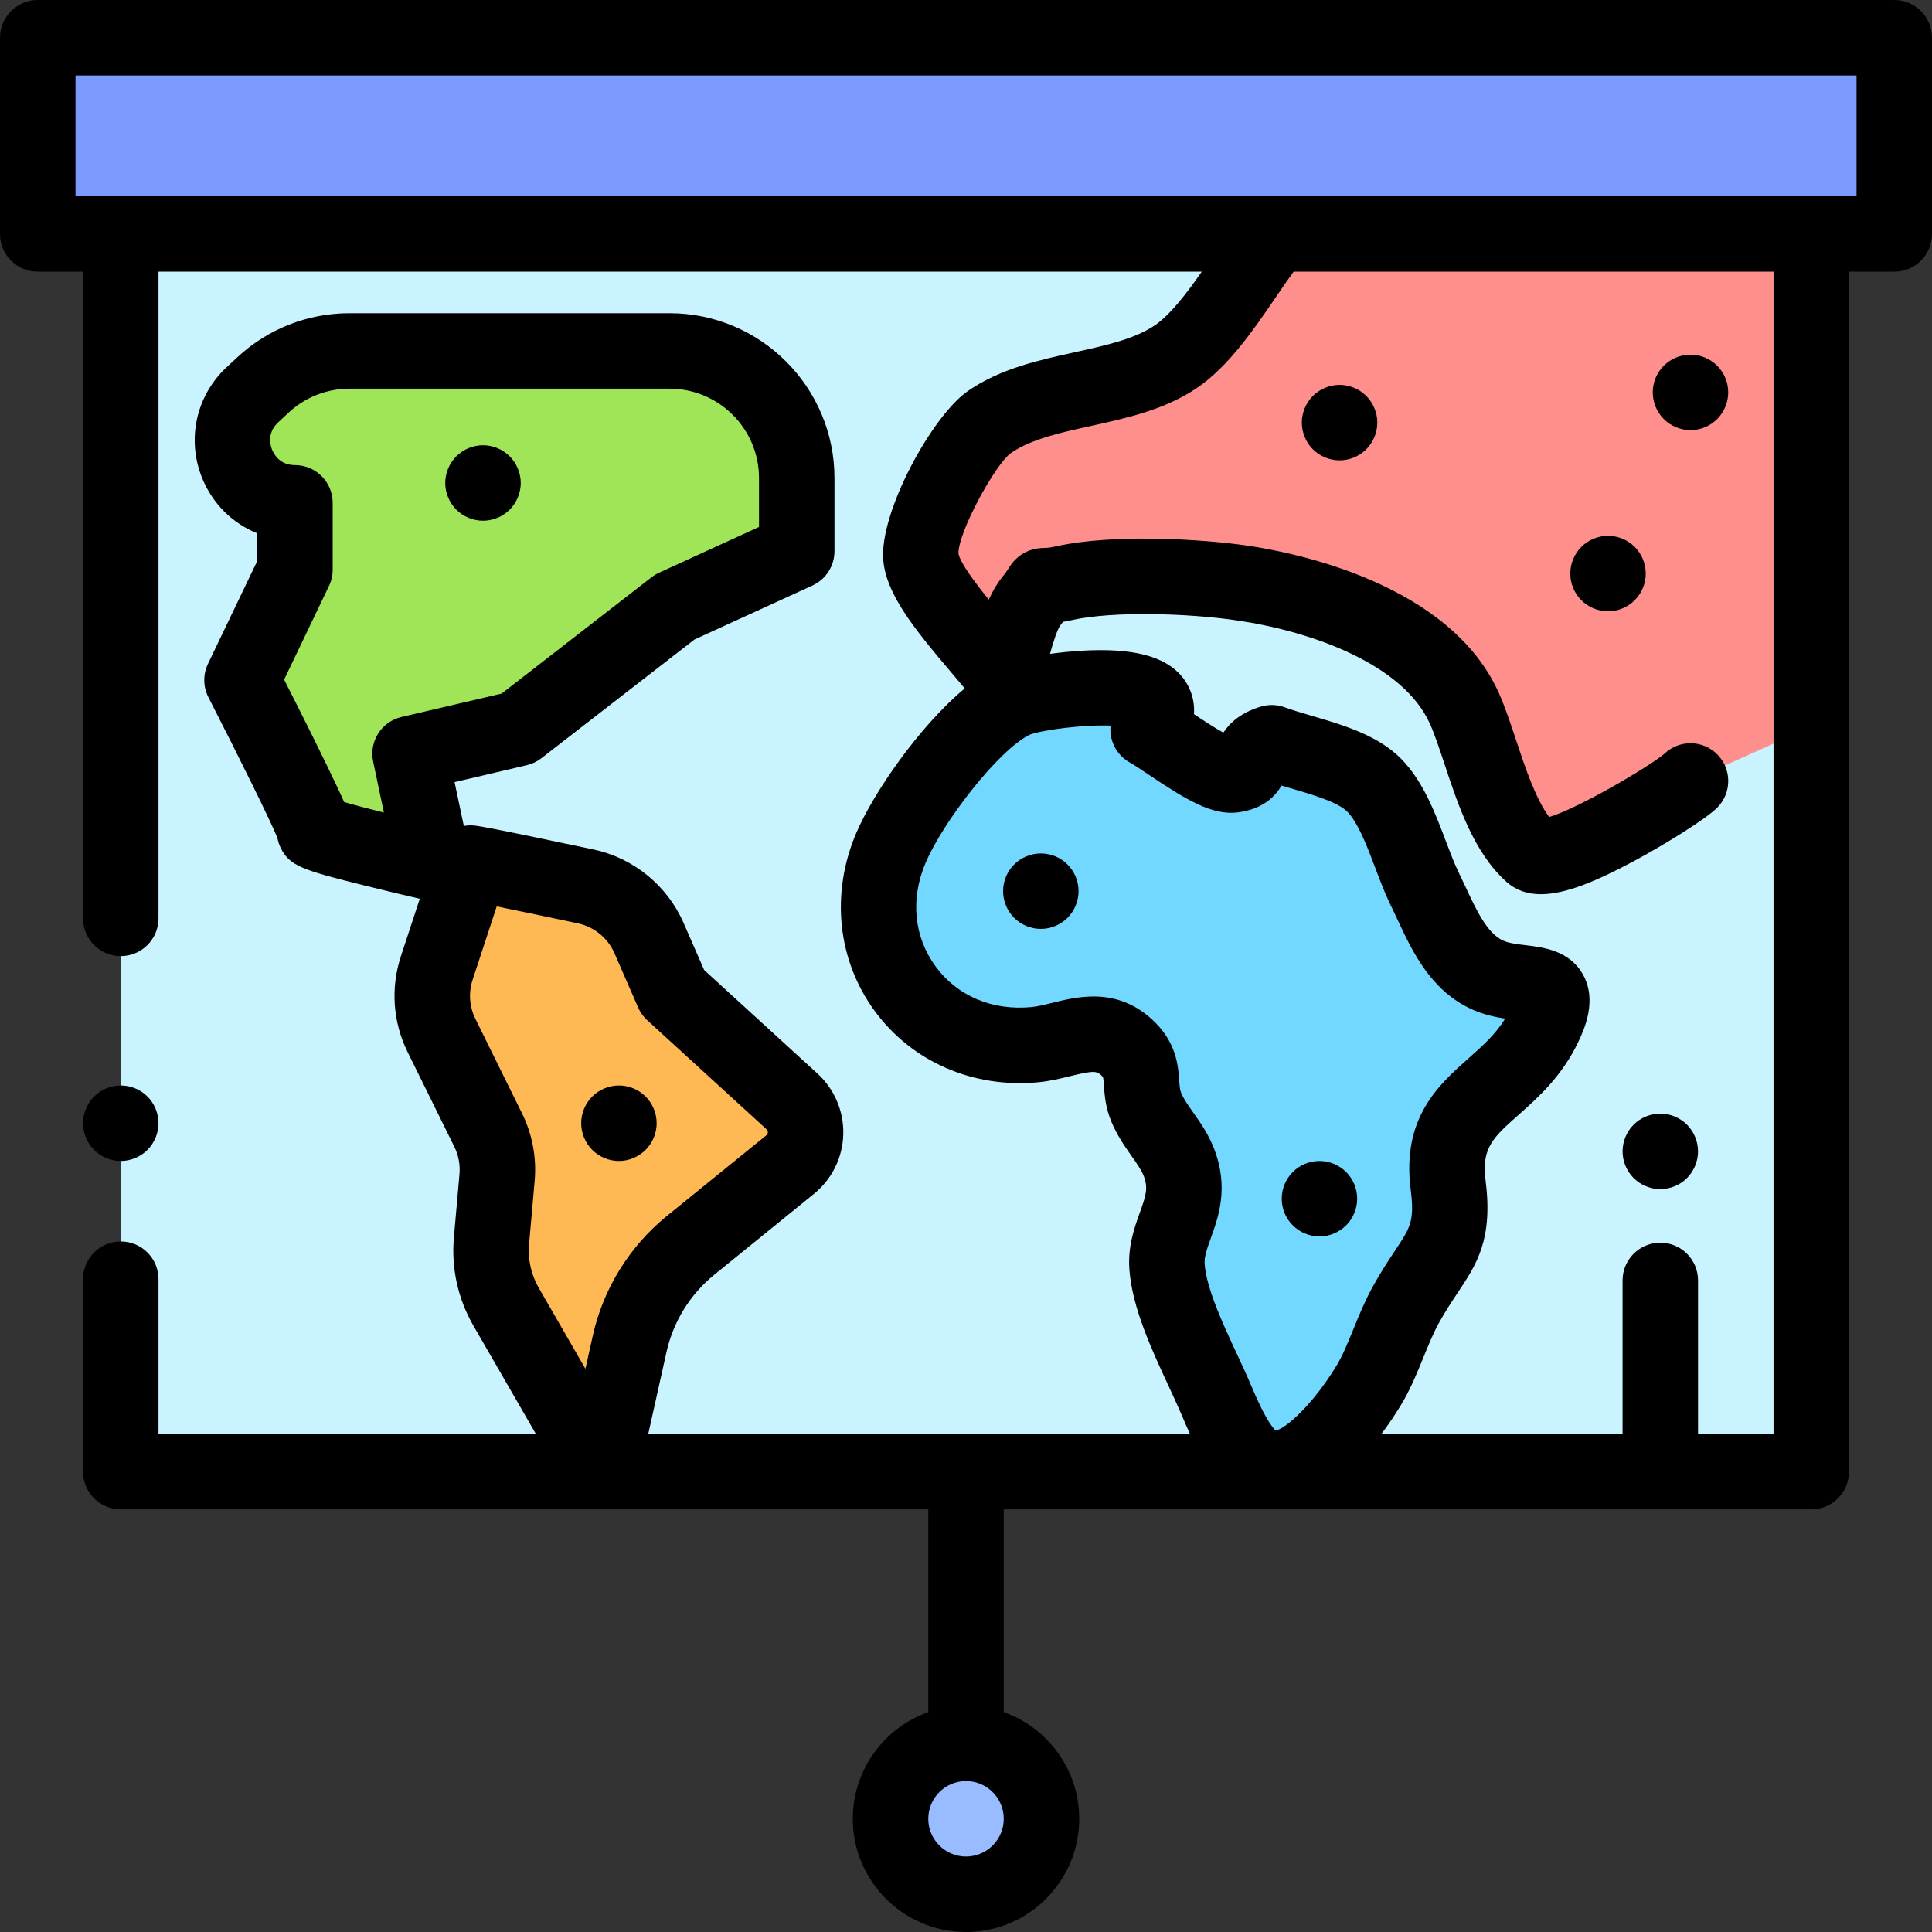 <svg width="50" height="50" viewBox="0 0 50 50" fill="none" xmlns="http://www.w3.org/2000/svg">
<rect x="0" y="0" width="50" height="50" fill="#333333" stroke="none"/>
<g clip-path="url(#clip0)">
<path d="M25 49.024C26.078 49.024 26.953 48.149 26.953 47.071C26.953 45.992 26.078 45.118 25 45.118C23.921 45.118 23.046 45.992 23.046 47.071C23.046 48.149 23.921 49.024 25 49.024Z" fill="#99BBFF"/>
<path d="M49.023 0.977H0.977V6.055H49.023V0.977Z" fill="#7D9BFF"/>
<path d="M46.874 6.055H3.125V38.086H46.874V6.055Z" fill="#C9F3FF"/>
<path d="M32.912 19.222C32.113 19.453 32.641 19.964 31.911 20.056C31.418 20.119 30.179 19.13 29.713 18.881C30.896 17.297 26.834 17.848 26.246 18.125C25.129 18.652 23.556 20.77 23.055 21.952C21.935 24.59 23.914 27.305 26.777 27.036C27.603 26.959 28.408 26.436 29.14 27.089C29.723 27.608 29.419 28.068 29.667 28.661C29.884 29.179 30.316 29.57 30.514 30.09C30.942 31.216 30.131 31.832 30.203 32.787C30.285 33.864 31.061 35.24 31.495 36.272C31.735 36.84 32.179 37.861 32.778 37.985C33.823 38.2 35.003 36.542 35.418 35.863C35.792 35.25 36.01 34.451 36.375 33.784C37.116 32.433 37.681 32.257 37.478 30.667C37.193 28.434 39.114 28.356 39.972 26.528C40.636 25.114 39.411 25.652 38.487 25.228C37.624 24.831 37.261 23.794 36.873 23.009C36.481 22.213 36.198 20.964 35.563 20.32C34.977 19.726 33.729 19.524 32.912 19.222Z" fill="#72D8FF"/>
<path d="M43.75 20.212C43.438 20.524 40.172 22.573 39.636 22.093C38.706 21.26 38.369 19.382 37.895 18.327C37.015 16.367 34.298 15.406 32.162 15.091C30.888 14.903 28.794 14.816 27.55 15.091C26.692 15.28 27.192 14.933 26.688 15.561C26.334 16.001 26.178 16.981 25.981 17.53C25.452 16.789 23.906 15.277 23.832 14.413C23.757 13.541 24.945 11.379 25.605 10.923C26.959 9.988 29.065 10.153 30.429 9.232C31.392 8.581 32.193 7.061 32.93 6.136H46.875V18.805L43.75 20.212Z" fill="#FE8F8D"/>
<path d="M17.329 9.083C19.146 9.083 20.62 10.556 20.62 12.374V14.265L17.463 15.71L13.412 18.852L10.612 19.508L11.208 22.337C11.208 22.337 8.081 21.622 8.14 21.503C8.2 21.384 6.264 17.601 6.264 17.601L7.634 14.742V13.014C6.166 13.014 5.459 11.215 6.534 10.216L6.806 9.963C7.415 9.397 8.215 9.083 9.046 9.083H17.329V9.083H17.329Z" fill="#A0E557"/>
<path d="M12.177 22.337C12.28 22.337 13.963 22.688 15.152 22.939C15.886 23.094 16.499 23.593 16.798 24.28L17.411 25.684L20.497 28.505C20.984 28.95 20.961 29.724 20.449 30.14L17.872 32.229C17.074 32.877 16.519 33.775 16.296 34.778L15.56 38.086L13.1 33.824C12.8 33.304 12.667 32.705 12.72 32.106L12.864 30.475C12.901 30.052 12.822 29.627 12.634 29.246L11.427 26.799C11.159 26.255 11.114 25.627 11.304 25.05L12.156 22.455" fill="#FFB954"/>
<path d="M42.968 28.821C42.711 28.821 42.459 28.924 42.278 29.107C42.096 29.289 41.992 29.541 41.992 29.798C41.992 30.054 42.096 30.306 42.278 30.488C42.459 30.669 42.711 30.774 42.968 30.774C43.225 30.774 43.477 30.67 43.659 30.488C43.84 30.306 43.945 30.054 43.945 29.798C43.945 29.54 43.84 29.289 43.659 29.107C43.477 28.924 43.225 28.821 42.968 28.821Z" fill="black"/>
<path d="M49.023 0H0.977C0.438 0 0 0.437 0 0.977V6.055C0 6.594 0.438 7.031 0.977 7.031H2.149V23.767C2.149 24.306 2.586 24.744 3.125 24.744C3.665 24.744 4.102 24.306 4.102 23.767V7.031H31.102C30.706 7.598 30.283 8.152 29.882 8.423C29.359 8.776 28.611 8.941 27.82 9.115C26.87 9.324 25.889 9.54 25.05 10.119C24.116 10.765 22.754 13.269 22.859 14.496C22.933 15.361 23.629 16.239 24.604 17.385C24.734 17.537 24.859 17.685 24.967 17.816C23.792 18.797 22.605 20.511 22.155 21.57C21.494 23.13 21.673 24.846 22.635 26.161C23.597 27.476 25.18 28.167 26.868 28.009C27.172 27.98 27.452 27.911 27.699 27.85C28.283 27.706 28.376 27.716 28.49 27.818C28.532 27.856 28.544 27.876 28.544 27.876C28.556 27.905 28.564 28.022 28.57 28.099C28.586 28.338 28.609 28.664 28.766 29.038C28.912 29.386 29.109 29.667 29.282 29.914C29.422 30.112 29.542 30.283 29.601 30.438C29.718 30.747 29.658 30.939 29.498 31.384C29.358 31.773 29.184 32.257 29.229 32.861C29.304 33.848 29.801 34.919 30.24 35.864C30.371 36.146 30.494 36.412 30.595 36.651C30.652 36.785 30.718 36.942 30.795 37.109H16.777L17.249 34.99C17.423 34.205 17.863 33.494 18.488 32.988L21.064 30.898C21.529 30.521 21.806 29.961 21.824 29.362C21.841 28.763 21.598 28.188 21.156 27.784L18.223 25.103L17.693 23.89C17.268 22.916 16.394 22.203 15.354 21.983C12.399 21.36 12.316 21.36 12.177 21.36C12.118 21.36 12.06 21.366 12.004 21.376L11.764 20.241L13.634 19.803C13.771 19.771 13.899 19.71 14.01 19.624L17.972 16.551L21.026 15.153C21.374 14.994 21.596 14.647 21.596 14.265V12.373C21.596 10.02 19.682 8.106 17.329 8.106H9.046C7.965 8.106 6.933 8.511 6.141 9.248L5.869 9.5C5.083 10.231 4.829 11.348 5.221 12.347C5.488 13.026 6.012 13.542 6.657 13.802V14.52L5.383 17.179C5.251 17.454 5.255 17.775 5.394 18.046C6.163 19.548 7.013 21.266 7.18 21.687C7.195 21.77 7.221 21.851 7.257 21.928C7.488 22.417 7.84 22.52 9.463 22.924C10.048 23.07 10.618 23.203 10.864 23.26L10.376 24.745C10.105 25.57 10.167 26.452 10.551 27.231L11.758 29.678C11.867 29.898 11.913 30.144 11.891 30.389L11.747 32.02C11.676 32.823 11.851 33.615 12.254 34.313L13.868 37.109H4.102V33.105C4.102 32.566 3.665 32.129 3.125 32.129C2.586 32.129 2.149 32.566 2.149 33.105V38.086C2.149 38.625 2.586 39.062 3.125 39.062H24.024V44.309C22.887 44.712 22.07 45.797 22.07 47.071C22.07 48.686 23.385 50 25 50C26.616 50 27.93 48.686 27.93 47.071C27.93 45.797 27.113 44.712 25.977 44.309V39.062H46.875C47.414 39.062 47.852 38.625 47.852 38.086V7.031H49.023C49.563 7.031 50 6.594 50 6.055V0.977C50 0.437 49.563 0 49.023 0ZM7.205 21.22C7.213 21.194 7.222 21.169 7.232 21.142C7.222 21.168 7.213 21.194 7.205 21.22ZM9.657 19.708L9.935 21.029C9.524 20.926 9.158 20.831 8.908 20.759C8.863 20.658 8.812 20.549 8.757 20.43C8.6 20.095 8.379 19.638 8.099 19.073C7.822 18.515 7.54 17.956 7.353 17.588L8.514 15.164C8.578 15.032 8.61 14.888 8.61 14.742V13.014C8.61 12.475 8.173 12.037 7.634 12.037C7.241 12.037 7.087 11.754 7.039 11.632C6.991 11.51 6.911 11.198 7.199 10.931L7.47 10.678C7.9 10.279 8.46 10.059 9.046 10.059H17.329C18.605 10.059 19.643 11.097 19.643 12.373V13.638L17.056 14.822C16.988 14.853 16.924 14.892 16.864 14.938L12.982 17.95L10.389 18.556C9.873 18.677 9.547 19.189 9.657 19.708ZM13.51 28.814L12.303 26.367C12.147 26.05 12.121 25.691 12.232 25.355L12.855 23.458C13.282 23.545 13.939 23.681 14.951 23.895C15.374 23.984 15.73 24.274 15.903 24.671L16.515 26.075C16.57 26.2 16.651 26.313 16.752 26.405L19.838 29.226C19.861 29.247 19.873 29.273 19.872 29.305C19.871 29.336 19.858 29.361 19.834 29.381L17.257 31.471C16.292 32.254 15.612 33.352 15.342 34.565L15.151 35.425L13.946 33.336C13.745 32.988 13.657 32.593 13.693 32.192L13.837 30.561C13.89 29.959 13.777 29.355 13.51 28.814ZM25 48.047C24.462 48.047 24.024 47.609 24.024 47.07C24.024 46.532 24.462 46.094 25 46.094C25.539 46.094 25.977 46.532 25.977 47.07C25.977 47.609 25.539 48.047 25 48.047ZM30.568 28.284C30.537 28.21 30.529 28.123 30.518 27.963C30.491 27.582 30.447 26.945 29.789 26.359C29.294 25.918 28.775 25.789 28.299 25.789C27.9 25.789 27.531 25.88 27.231 25.954C27.033 26.003 26.845 26.049 26.686 26.064C25.674 26.158 24.771 25.774 24.211 25.008C23.651 24.242 23.557 23.267 23.953 22.333C24.405 21.267 25.845 19.404 26.652 19.013C26.988 18.887 28.071 18.748 28.742 18.78C28.731 18.883 28.737 18.989 28.76 19.093C28.822 19.37 29.002 19.607 29.252 19.742C29.343 19.79 29.536 19.92 29.723 20.045C30.687 20.692 31.369 21.109 32.033 21.025C32.689 20.942 33.006 20.605 33.166 20.331C33.243 20.354 33.32 20.376 33.396 20.398C33.943 20.558 34.623 20.757 34.867 21.005C35.15 21.292 35.386 21.916 35.594 22.466C35.719 22.797 35.848 23.138 35.997 23.441C36.053 23.553 36.108 23.671 36.164 23.792C36.545 24.61 37.02 25.628 38.078 26.115C38.382 26.254 38.688 26.321 38.953 26.362C38.703 26.77 38.364 27.071 38.008 27.387C37.234 28.074 36.271 28.929 36.509 30.79C36.612 31.602 36.503 31.766 36.097 32.376C35.935 32.62 35.733 32.923 35.519 33.314C35.322 33.673 35.171 34.042 35.026 34.399C34.881 34.756 34.743 35.093 34.584 35.353C33.979 36.344 33.286 36.967 33.014 37.024C32.91 36.927 32.715 36.655 32.395 35.893C32.281 35.621 32.15 35.339 32.011 35.041C31.642 34.247 31.224 33.347 31.176 32.713C31.163 32.535 31.228 32.343 31.335 32.045C31.534 31.494 31.805 30.74 31.426 29.743C31.28 29.36 31.068 29.057 30.88 28.791C30.752 28.609 30.631 28.437 30.568 28.284ZM45.898 37.109H43.945V33.138C43.945 32.598 43.508 32.161 42.969 32.161C42.429 32.161 41.992 32.598 41.992 33.138V37.109H35.752C35.96 36.832 36.129 36.572 36.251 36.371C36.493 35.976 36.667 35.549 36.835 35.136C36.965 34.816 37.089 34.514 37.231 34.253C37.405 33.936 37.567 33.693 37.723 33.459C38.217 32.718 38.642 32.078 38.446 30.543C38.339 29.705 38.642 29.436 39.305 28.848C39.806 28.402 40.431 27.848 40.856 26.943C40.99 26.658 41.345 25.901 40.97 25.227C40.622 24.598 39.944 24.517 39.495 24.463C39.274 24.437 39.045 24.41 38.895 24.34C38.488 24.153 38.206 23.55 37.934 22.966C37.872 22.832 37.81 22.701 37.749 22.576C37.642 22.359 37.535 22.076 37.421 21.776C37.145 21.044 36.831 20.215 36.258 19.634C35.657 19.025 34.747 18.759 33.944 18.524C33.688 18.449 33.446 18.378 33.251 18.306C33.055 18.234 32.842 18.226 32.641 18.284C32.112 18.437 31.823 18.714 31.66 18.96C31.42 18.828 31.113 18.625 30.9 18.483C30.935 17.994 30.704 17.651 30.599 17.522C30.154 16.977 29.318 16.761 27.969 16.842C27.721 16.857 27.445 16.885 27.173 16.922C27.255 16.63 27.362 16.281 27.45 16.172C27.472 16.144 27.493 16.118 27.512 16.093C27.586 16.081 27.668 16.065 27.761 16.044C28.807 15.813 30.748 15.869 32.02 16.057C33.98 16.346 36.319 17.199 37.004 18.727C37.128 19.001 37.251 19.374 37.382 19.769C37.739 20.846 38.143 22.067 38.986 22.821C39.235 23.044 39.533 23.142 39.877 23.142C40.512 23.142 41.304 22.808 42.237 22.311C43.059 21.874 44.14 21.203 44.441 20.903C44.822 20.521 44.822 19.903 44.441 19.522C44.065 19.146 43.458 19.14 43.076 19.506C42.683 19.838 40.864 20.913 40.092 21.145C39.736 20.663 39.462 19.838 39.236 19.155C39.089 18.711 38.95 18.292 38.786 17.926C37.516 15.098 33.504 14.301 32.305 14.124C31.122 13.95 28.823 13.809 27.34 14.137C27.153 14.178 27.083 14.18 27.054 14.18C27.049 14.181 27.045 14.18 27.041 14.18C26.436 14.18 26.184 14.578 26.101 14.71C26.073 14.753 26.031 14.819 25.927 14.949C25.792 15.117 25.683 15.311 25.59 15.519C25.227 15.071 24.851 14.566 24.805 14.327C24.792 13.778 25.752 12.024 26.16 11.726C26.684 11.364 27.44 11.198 28.24 11.022C29.176 10.816 30.144 10.603 30.976 10.041C31.793 9.488 32.448 8.528 33.026 7.68C33.183 7.45 33.334 7.23 33.478 7.031H45.899V37.109H45.898V37.109ZM48.047 5.078H1.954V1.953H48.047V5.078H48.047Z" fill="black"/>
<path d="M3.125 30.046C3.382 30.046 3.634 29.941 3.816 29.759C3.997 29.577 4.102 29.326 4.102 29.069C4.102 28.812 3.998 28.56 3.816 28.378C3.634 28.196 3.382 28.092 3.125 28.092C2.869 28.092 2.617 28.196 2.435 28.378C2.253 28.56 2.149 28.812 2.149 29.069C2.149 29.326 2.253 29.578 2.435 29.759C2.617 29.941 2.869 30.046 3.125 30.046Z" fill="black"/>
<path d="M43.749 11.132C44.006 11.132 44.258 11.027 44.44 10.846C44.621 10.663 44.726 10.412 44.726 10.155C44.726 9.898 44.622 9.646 44.44 9.465C44.258 9.282 44.006 9.179 43.749 9.179C43.493 9.179 43.241 9.282 43.059 9.465C42.877 9.646 42.773 9.897 42.773 10.155C42.773 10.412 42.877 10.663 43.059 10.846C43.241 11.027 43.493 11.132 43.749 11.132Z" fill="black"/>
<path d="M33.977 11.628C34.159 11.809 34.411 11.914 34.668 11.914C34.925 11.914 35.177 11.809 35.358 11.628C35.54 11.446 35.645 11.194 35.645 10.937C35.645 10.681 35.54 10.429 35.358 10.247C35.177 10.065 34.925 9.961 34.668 9.961C34.411 9.961 34.159 10.065 33.977 10.247C33.796 10.429 33.691 10.681 33.691 10.937C33.691 11.194 33.796 11.446 33.977 11.628Z" fill="black"/>
<path d="M41.616 15.82C41.873 15.82 42.124 15.716 42.306 15.534C42.488 15.352 42.592 15.1 42.592 14.844C42.592 14.587 42.488 14.335 42.306 14.153C42.124 13.972 41.873 13.867 41.616 13.867C41.358 13.867 41.107 13.972 40.925 14.153C40.743 14.335 40.639 14.587 40.639 14.844C40.639 15.1 40.743 15.352 40.925 15.534C41.107 15.716 41.358 15.82 41.616 15.82Z" fill="black"/>
<path d="M12.5 13.476C12.757 13.476 13.009 13.372 13.19 13.19C13.372 13.009 13.477 12.757 13.477 12.5C13.477 12.243 13.372 11.991 13.19 11.809C13.009 11.628 12.757 11.523 12.5 11.523C12.243 11.523 11.991 11.628 11.81 11.809C11.628 11.991 11.523 12.243 11.523 12.5C11.523 12.757 11.628 13.009 11.81 13.19C11.991 13.372 12.243 13.476 12.5 13.476Z" fill="black"/>
<path d="M26.936 22.087C26.68 22.087 26.428 22.19 26.246 22.373C26.064 22.554 25.96 22.805 25.96 23.063C25.96 23.32 26.064 23.572 26.246 23.754C26.428 23.935 26.68 24.04 26.936 24.04C27.193 24.04 27.445 23.935 27.627 23.754C27.809 23.572 27.913 23.32 27.913 23.063C27.913 22.806 27.809 22.554 27.627 22.373C27.445 22.19 27.193 22.087 26.936 22.087Z" fill="black"/>
<path d="M34.148 31.999C34.404 31.999 34.656 31.894 34.838 31.712C35.019 31.531 35.124 31.279 35.124 31.022C35.124 30.764 35.02 30.513 34.838 30.332C34.656 30.149 34.404 30.046 34.148 30.046C33.89 30.046 33.638 30.149 33.457 30.332C33.274 30.513 33.171 30.764 33.171 31.022C33.171 31.279 33.274 31.531 33.457 31.712C33.639 31.894 33.89 31.999 34.148 31.999Z" fill="black"/>
<path d="M16.018 30.046C16.274 30.046 16.526 29.941 16.708 29.759C16.89 29.578 16.994 29.326 16.994 29.069C16.994 28.811 16.89 28.56 16.708 28.378C16.526 28.196 16.274 28.092 16.018 28.092C15.761 28.092 15.509 28.196 15.327 28.378C15.146 28.56 15.041 28.811 15.041 29.069C15.041 29.326 15.146 29.578 15.327 29.759C15.509 29.941 15.761 30.046 16.018 30.046Z" fill="black"/>
</g>
<defs>
<clipPath id="clip0">
<rect width="50" height="50" fill="white"/>
</clipPath>
</defs>
</svg>

